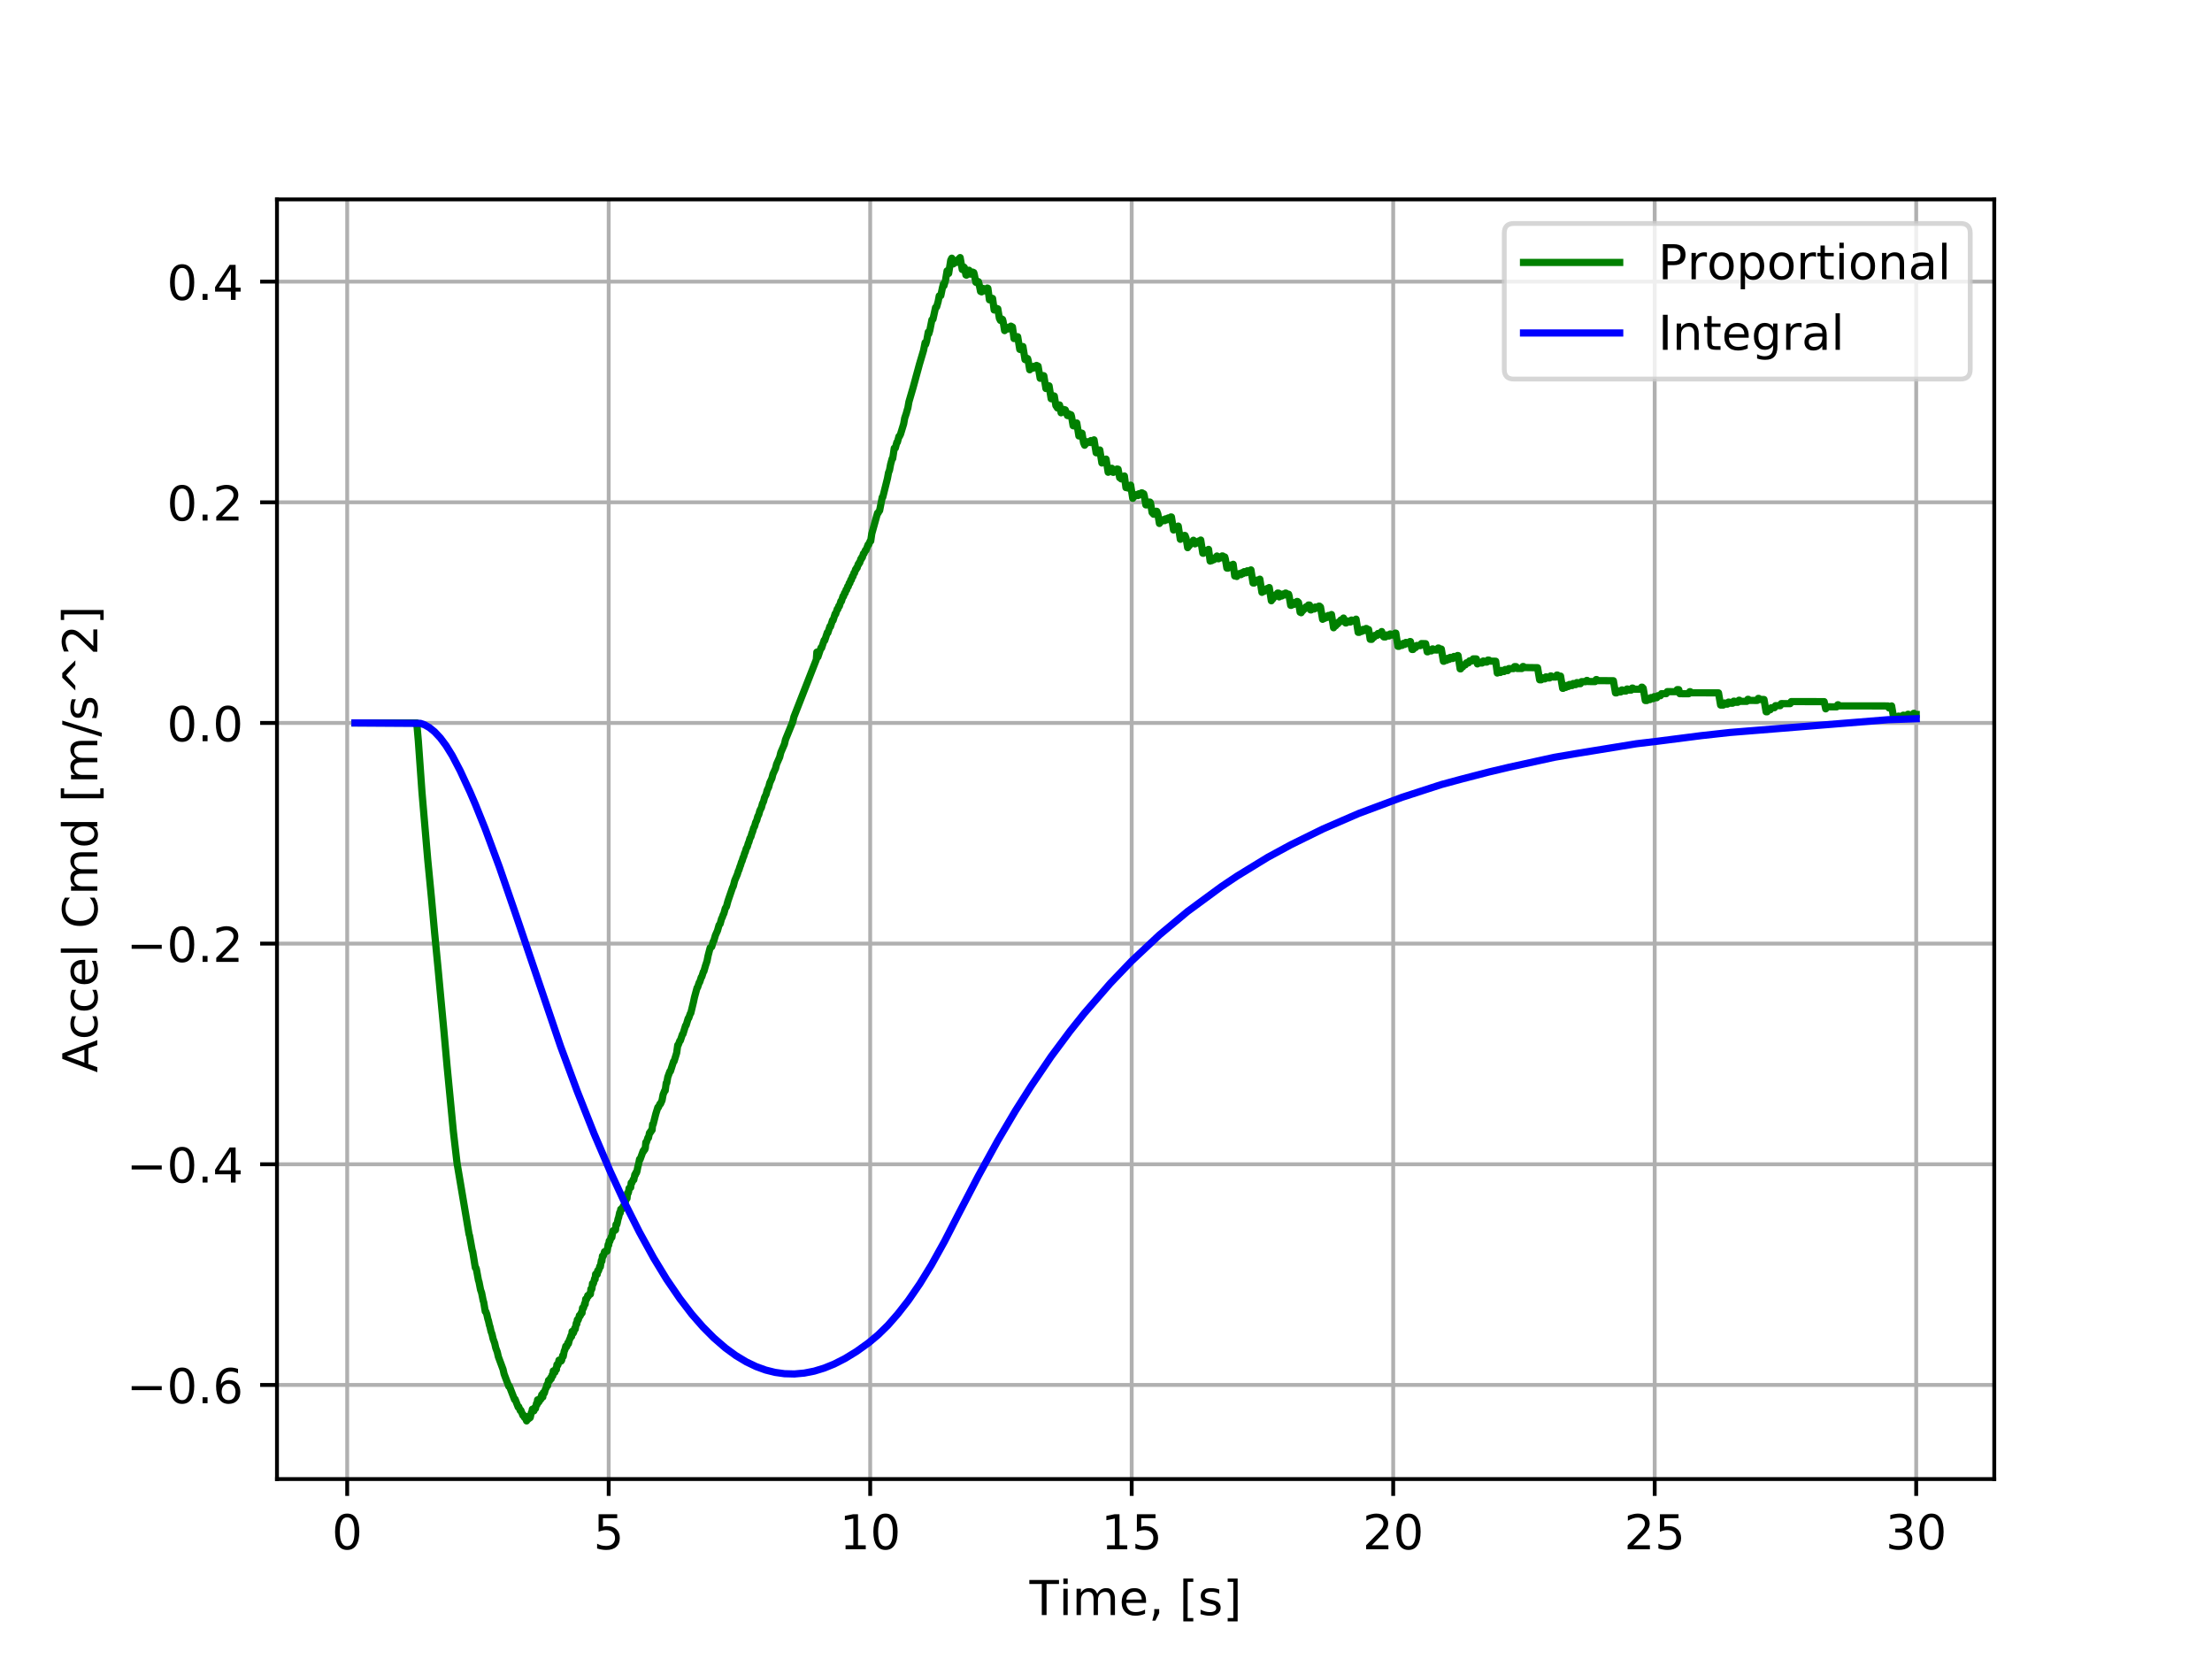 <?xml version="1.0" encoding="utf-8" standalone="no"?>
<!DOCTYPE svg PUBLIC "-//W3C//DTD SVG 1.1//EN"
  "http://www.w3.org/Graphics/SVG/1.1/DTD/svg11.dtd">
<!-- Created with matplotlib (http://matplotlib.org/) -->
<svg height="345pt" version="1.1" viewBox="0 0 460 345" width="460pt" xmlns="http://www.w3.org/2000/svg" xmlns:xlink="http://www.w3.org/1999/xlink">
 <defs>
  <style type="text/css">
*{stroke-linecap:butt;stroke-linejoin:round;}
  </style>
 </defs>
 <g id="figure_1">
  <g id="patch_1">
   <path d="M 0 345.6 
L 460.8 345.6 
L 460.8 0 
L 0 0 
z
" style="fill:#ffffff;"/>
  </g>
  <g id="axes_1">
   <g id="patch_2">
    <path d="M 57.6 307.584 
L 414.72 307.584 
L 414.72 41.472 
L 57.6 41.472 
z
" style="fill:#ffffff;"/>
   </g>
   <g id="matplotlib.axis_1">
    <g id="xtick_1">
     <g id="line2d_1">
      <path clip-path="url(#pbd45969c1e)" d="M 72.201 307.584 
L 72.201 41.472 
" style="fill:none;stroke:#b0b0b0;stroke-linecap:square;stroke-width:0.8;"/>
     </g>
     <g id="line2d_2">
      <defs>
       <path d="M 0 0 
L 0 3.5 
" id="mad7cf7953a" style="stroke:#000000;stroke-width:0.8;"/>
      </defs>
      <g>
       <use style="stroke:#000000;stroke-width:0.8;" x="72.201" xlink:href="#mad7cf7953a" y="307.584"/>
      </g>
     </g>
     <g id="text_1">
      <!-- 0 -->
      <defs>
       <path d="M 31.781 66.406 
Q 24.172 66.406 20.328 58.906 
Q 16.5 51.422 16.5 36.375 
Q 16.5 21.391 20.328 13.891 
Q 24.172 6.391 31.781 6.391 
Q 39.453 6.391 43.281 13.891 
Q 47.125 21.391 47.125 36.375 
Q 47.125 51.422 43.281 58.906 
Q 39.453 66.406 31.781 66.406 
z
M 31.781 74.219 
Q 44.047 74.219 50.516 64.516 
Q 56.984 54.828 56.984 36.375 
Q 56.984 17.969 50.516 8.266 
Q 44.047 -1.422 31.781 -1.422 
Q 19.531 -1.422 13.062 8.266 
Q 6.594 17.969 6.594 36.375 
Q 6.594 54.828 13.062 64.516 
Q 19.531 74.219 31.781 74.219 
z
" id="DejaVuSans-30"/>
      </defs>
      <g transform="translate(69.02 322.182)scale(0.1 -0.1)">
       <use xlink:href="#DejaVuSans-30"/>
      </g>
     </g>
    </g>
    <g id="xtick_2">
     <g id="line2d_3">
      <path clip-path="url(#pbd45969c1e)" d="M 126.582 307.584 
L 126.582 41.472 
" style="fill:none;stroke:#b0b0b0;stroke-linecap:square;stroke-width:0.8;"/>
     </g>
     <g id="line2d_4">
      <g>
       <use style="stroke:#000000;stroke-width:0.8;" x="126.582" xlink:href="#mad7cf7953a" y="307.584"/>
      </g>
     </g>
     <g id="text_2">
      <!-- 5 -->
      <defs>
       <path d="M 10.797 72.906 
L 49.516 72.906 
L 49.516 64.594 
L 19.828 64.594 
L 19.828 46.734 
Q 21.969 47.469 24.109 47.828 
Q 26.266 48.188 28.422 48.188 
Q 40.625 48.188 47.75 41.5 
Q 54.891 34.812 54.891 23.391 
Q 54.891 11.625 47.562 5.094 
Q 40.234 -1.422 26.906 -1.422 
Q 22.312 -1.422 17.547 -0.641 
Q 12.797 0.141 7.719 1.703 
L 7.719 11.625 
Q 12.109 9.234 16.797 8.062 
Q 21.484 6.891 26.703 6.891 
Q 35.156 6.891 40.078 11.328 
Q 45.016 15.766 45.016 23.391 
Q 45.016 31 40.078 35.438 
Q 35.156 39.891 26.703 39.891 
Q 22.75 39.891 18.812 39.016 
Q 14.891 38.141 10.797 36.281 
z
" id="DejaVuSans-35"/>
      </defs>
      <g transform="translate(123.401 322.182)scale(0.1 -0.1)">
       <use xlink:href="#DejaVuSans-35"/>
      </g>
     </g>
    </g>
    <g id="xtick_3">
     <g id="line2d_5">
      <path clip-path="url(#pbd45969c1e)" d="M 180.963 307.584 
L 180.963 41.472 
" style="fill:none;stroke:#b0b0b0;stroke-linecap:square;stroke-width:0.8;"/>
     </g>
     <g id="line2d_6">
      <g>
       <use style="stroke:#000000;stroke-width:0.8;" x="180.963" xlink:href="#mad7cf7953a" y="307.584"/>
      </g>
     </g>
     <g id="text_3">
      <!-- 10 -->
      <defs>
       <path d="M 12.406 8.297 
L 28.516 8.297 
L 28.516 63.922 
L 10.984 60.406 
L 10.984 69.391 
L 28.422 72.906 
L 38.281 72.906 
L 38.281 8.297 
L 54.391 8.297 
L 54.391 0 
L 12.406 0 
z
" id="DejaVuSans-31"/>
      </defs>
      <g transform="translate(174.601 322.182)scale(0.1 -0.1)">
       <use xlink:href="#DejaVuSans-31"/>
       <use x="63.623" xlink:href="#DejaVuSans-30"/>
      </g>
     </g>
    </g>
    <g id="xtick_4">
     <g id="line2d_7">
      <path clip-path="url(#pbd45969c1e)" d="M 235.344 307.584 
L 235.344 41.472 
" style="fill:none;stroke:#b0b0b0;stroke-linecap:square;stroke-width:0.8;"/>
     </g>
     <g id="line2d_8">
      <g>
       <use style="stroke:#000000;stroke-width:0.8;" x="235.344" xlink:href="#mad7cf7953a" y="307.584"/>
      </g>
     </g>
     <g id="text_4">
      <!-- 15 -->
      <g transform="translate(228.982 322.182)scale(0.1 -0.1)">
       <use xlink:href="#DejaVuSans-31"/>
       <use x="63.623" xlink:href="#DejaVuSans-35"/>
      </g>
     </g>
    </g>
    <g id="xtick_5">
     <g id="line2d_9">
      <path clip-path="url(#pbd45969c1e)" d="M 289.725 307.584 
L 289.725 41.472 
" style="fill:none;stroke:#b0b0b0;stroke-linecap:square;stroke-width:0.8;"/>
     </g>
     <g id="line2d_10">
      <g>
       <use style="stroke:#000000;stroke-width:0.8;" x="289.725" xlink:href="#mad7cf7953a" y="307.584"/>
      </g>
     </g>
     <g id="text_5">
      <!-- 20 -->
      <defs>
       <path d="M 19.188 8.297 
L 53.609 8.297 
L 53.609 0 
L 7.328 0 
L 7.328 8.297 
Q 12.938 14.109 22.625 23.891 
Q 32.328 33.688 34.812 36.531 
Q 39.547 41.844 41.422 45.531 
Q 43.312 49.219 43.312 52.781 
Q 43.312 58.594 39.234 62.25 
Q 35.156 65.922 28.609 65.922 
Q 23.969 65.922 18.812 64.312 
Q 13.672 62.703 7.812 59.422 
L 7.812 69.391 
Q 13.766 71.781 18.938 73 
Q 24.125 74.219 28.422 74.219 
Q 39.75 74.219 46.484 68.547 
Q 53.219 62.891 53.219 53.422 
Q 53.219 48.922 51.531 44.891 
Q 49.859 40.875 45.406 35.406 
Q 44.188 33.984 37.641 27.219 
Q 31.109 20.453 19.188 8.297 
z
" id="DejaVuSans-32"/>
      </defs>
      <g transform="translate(283.363 322.182)scale(0.1 -0.1)">
       <use xlink:href="#DejaVuSans-32"/>
       <use x="63.623" xlink:href="#DejaVuSans-30"/>
      </g>
     </g>
    </g>
    <g id="xtick_6">
     <g id="line2d_11">
      <path clip-path="url(#pbd45969c1e)" d="M 344.106 307.584 
L 344.106 41.472 
" style="fill:none;stroke:#b0b0b0;stroke-linecap:square;stroke-width:0.8;"/>
     </g>
     <g id="line2d_12">
      <g>
       <use style="stroke:#000000;stroke-width:0.8;" x="344.106" xlink:href="#mad7cf7953a" y="307.584"/>
      </g>
     </g>
     <g id="text_6">
      <!-- 25 -->
      <g transform="translate(337.744 322.182)scale(0.1 -0.1)">
       <use xlink:href="#DejaVuSans-32"/>
       <use x="63.623" xlink:href="#DejaVuSans-35"/>
      </g>
     </g>
    </g>
    <g id="xtick_7">
     <g id="line2d_13">
      <path clip-path="url(#pbd45969c1e)" d="M 398.487 307.584 
L 398.487 41.472 
" style="fill:none;stroke:#b0b0b0;stroke-linecap:square;stroke-width:0.8;"/>
     </g>
     <g id="line2d_14">
      <g>
       <use style="stroke:#000000;stroke-width:0.8;" x="398.487" xlink:href="#mad7cf7953a" y="307.584"/>
      </g>
     </g>
     <g id="text_7">
      <!-- 30 -->
      <defs>
       <path d="M 40.578 39.312 
Q 47.656 37.797 51.625 33 
Q 55.609 28.219 55.609 21.188 
Q 55.609 10.406 48.188 4.484 
Q 40.766 -1.422 27.094 -1.422 
Q 22.516 -1.422 17.656 -0.516 
Q 12.797 0.391 7.625 2.203 
L 7.625 11.719 
Q 11.719 9.328 16.594 8.109 
Q 21.484 6.891 26.812 6.891 
Q 36.078 6.891 40.938 10.547 
Q 45.797 14.203 45.797 21.188 
Q 45.797 27.641 41.281 31.266 
Q 36.766 34.906 28.719 34.906 
L 20.219 34.906 
L 20.219 43.016 
L 29.109 43.016 
Q 36.375 43.016 40.234 45.922 
Q 44.094 48.828 44.094 54.297 
Q 44.094 59.906 40.109 62.906 
Q 36.141 65.922 28.719 65.922 
Q 24.656 65.922 20.016 65.031 
Q 15.375 64.156 9.812 62.312 
L 9.812 71.094 
Q 15.438 72.656 20.344 73.438 
Q 25.25 74.219 29.594 74.219 
Q 40.828 74.219 47.359 69.109 
Q 53.906 64.016 53.906 55.328 
Q 53.906 49.266 50.438 45.094 
Q 46.969 40.922 40.578 39.312 
z
" id="DejaVuSans-33"/>
      </defs>
      <g transform="translate(392.125 322.182)scale(0.1 -0.1)">
       <use xlink:href="#DejaVuSans-33"/>
       <use x="63.623" xlink:href="#DejaVuSans-30"/>
      </g>
     </g>
    </g>
    <g id="text_8">
     <!-- Time, [s] -->
     <defs>
      <path d="M -0.297 72.906 
L 61.375 72.906 
L 61.375 64.594 
L 35.5 64.594 
L 35.5 0 
L 25.594 0 
L 25.594 64.594 
L -0.297 64.594 
z
" id="DejaVuSans-54"/>
      <path d="M 9.422 54.688 
L 18.406 54.688 
L 18.406 0 
L 9.422 0 
z
M 9.422 75.984 
L 18.406 75.984 
L 18.406 64.594 
L 9.422 64.594 
z
" id="DejaVuSans-69"/>
      <path d="M 52 44.188 
Q 55.375 50.25 60.062 53.125 
Q 64.75 56 71.094 56 
Q 79.641 56 84.281 50.016 
Q 88.922 44.047 88.922 33.016 
L 88.922 0 
L 79.891 0 
L 79.891 32.719 
Q 79.891 40.578 77.094 44.375 
Q 74.312 48.188 68.609 48.188 
Q 61.625 48.188 57.562 43.547 
Q 53.516 38.922 53.516 30.906 
L 53.516 0 
L 44.484 0 
L 44.484 32.719 
Q 44.484 40.625 41.703 44.406 
Q 38.922 48.188 33.109 48.188 
Q 26.219 48.188 22.156 43.531 
Q 18.109 38.875 18.109 30.906 
L 18.109 0 
L 9.078 0 
L 9.078 54.688 
L 18.109 54.688 
L 18.109 46.188 
Q 21.188 51.219 25.484 53.609 
Q 29.781 56 35.688 56 
Q 41.656 56 45.828 52.969 
Q 50 49.953 52 44.188 
z
" id="DejaVuSans-6d"/>
      <path d="M 56.203 29.594 
L 56.203 25.203 
L 14.891 25.203 
Q 15.484 15.922 20.484 11.062 
Q 25.484 6.203 34.422 6.203 
Q 39.594 6.203 44.453 7.469 
Q 49.312 8.734 54.109 11.281 
L 54.109 2.781 
Q 49.266 0.734 44.188 -0.344 
Q 39.109 -1.422 33.891 -1.422 
Q 20.797 -1.422 13.156 6.188 
Q 5.516 13.812 5.516 26.812 
Q 5.516 40.234 12.766 48.109 
Q 20.016 56 32.328 56 
Q 43.359 56 49.781 48.891 
Q 56.203 41.797 56.203 29.594 
z
M 47.219 32.234 
Q 47.125 39.594 43.094 43.984 
Q 39.062 48.391 32.422 48.391 
Q 24.906 48.391 20.391 44.141 
Q 15.875 39.891 15.188 32.172 
z
" id="DejaVuSans-65"/>
      <path d="M 11.719 12.406 
L 22.016 12.406 
L 22.016 4 
L 14.016 -11.625 
L 7.719 -11.625 
L 11.719 4 
z
" id="DejaVuSans-2c"/>
      <path id="DejaVuSans-20"/>
      <path d="M 8.594 75.984 
L 29.297 75.984 
L 29.297 69 
L 17.578 69 
L 17.578 -6.203 
L 29.297 -6.203 
L 29.297 -13.188 
L 8.594 -13.188 
z
" id="DejaVuSans-5b"/>
      <path d="M 44.281 53.078 
L 44.281 44.578 
Q 40.484 46.531 36.375 47.5 
Q 32.281 48.484 27.875 48.484 
Q 21.188 48.484 17.844 46.438 
Q 14.5 44.391 14.5 40.281 
Q 14.5 37.156 16.891 35.375 
Q 19.281 33.594 26.516 31.984 
L 29.594 31.297 
Q 39.156 29.25 43.188 25.516 
Q 47.219 21.781 47.219 15.094 
Q 47.219 7.469 41.188 3.016 
Q 35.156 -1.422 24.609 -1.422 
Q 20.219 -1.422 15.453 -0.562 
Q 10.688 0.297 5.422 2 
L 5.422 11.281 
Q 10.406 8.688 15.234 7.391 
Q 20.062 6.109 24.812 6.109 
Q 31.156 6.109 34.562 8.281 
Q 37.984 10.453 37.984 14.406 
Q 37.984 18.062 35.516 20.016 
Q 33.062 21.969 24.703 23.781 
L 21.578 24.516 
Q 13.234 26.266 9.516 29.906 
Q 5.812 33.547 5.812 39.891 
Q 5.812 47.609 11.281 51.797 
Q 16.75 56 26.812 56 
Q 31.781 56 36.172 55.266 
Q 40.578 54.547 44.281 53.078 
z
" id="DejaVuSans-73"/>
      <path d="M 30.422 75.984 
L 30.422 -13.188 
L 9.719 -13.188 
L 9.719 -6.203 
L 21.391 -6.203 
L 21.391 69 
L 9.719 69 
L 9.719 75.984 
z
" id="DejaVuSans-5d"/>
     </defs>
     <g transform="translate(214.088 335.861)scale(0.1 -0.1)">
      <use xlink:href="#DejaVuSans-54"/>
      <use x="61.037" xlink:href="#DejaVuSans-69"/>
      <use x="88.82" xlink:href="#DejaVuSans-6d"/>
      <use x="186.232" xlink:href="#DejaVuSans-65"/>
      <use x="247.756" xlink:href="#DejaVuSans-2c"/>
      <use x="279.543" xlink:href="#DejaVuSans-20"/>
      <use x="311.33" xlink:href="#DejaVuSans-5b"/>
      <use x="350.344" xlink:href="#DejaVuSans-73"/>
      <use x="402.443" xlink:href="#DejaVuSans-5d"/>
     </g>
    </g>
   </g>
   <g id="matplotlib.axis_2">
    <g id="ytick_1">
     <g id="line2d_15">
      <path clip-path="url(#pbd45969c1e)" d="M 57.6 288.009 
L 414.72 288.009 
" style="fill:none;stroke:#b0b0b0;stroke-linecap:square;stroke-width:0.8;"/>
     </g>
     <g id="line2d_16">
      <defs>
       <path d="M 0 0 
L -3.5 0 
" id="m6db2bf0365" style="stroke:#000000;stroke-width:0.8;"/>
      </defs>
      <g>
       <use style="stroke:#000000;stroke-width:0.8;" x="57.6" xlink:href="#m6db2bf0365" y="288.009"/>
      </g>
     </g>
     <g id="text_9">
      <!-- −0.6 -->
      <defs>
       <path d="M 10.594 35.5 
L 73.188 35.5 
L 73.188 27.203 
L 10.594 27.203 
z
" id="DejaVuSans-2212"/>
       <path d="M 10.688 12.406 
L 21 12.406 
L 21 0 
L 10.688 0 
z
" id="DejaVuSans-2e"/>
       <path d="M 33.016 40.375 
Q 26.375 40.375 22.484 35.828 
Q 18.609 31.297 18.609 23.391 
Q 18.609 15.531 22.484 10.953 
Q 26.375 6.391 33.016 6.391 
Q 39.656 6.391 43.531 10.953 
Q 47.406 15.531 47.406 23.391 
Q 47.406 31.297 43.531 35.828 
Q 39.656 40.375 33.016 40.375 
z
M 52.594 71.297 
L 52.594 62.312 
Q 48.875 64.062 45.094 64.984 
Q 41.312 65.922 37.594 65.922 
Q 27.828 65.922 22.672 59.328 
Q 17.531 52.734 16.797 39.406 
Q 19.672 43.656 24.016 45.922 
Q 28.375 48.188 33.594 48.188 
Q 44.578 48.188 50.953 41.516 
Q 57.328 34.859 57.328 23.391 
Q 57.328 12.156 50.688 5.359 
Q 44.047 -1.422 33.016 -1.422 
Q 20.359 -1.422 13.672 8.266 
Q 6.984 17.969 6.984 36.375 
Q 6.984 53.656 15.188 63.938 
Q 23.391 74.219 37.203 74.219 
Q 40.922 74.219 44.703 73.484 
Q 48.484 72.75 52.594 71.297 
z
" id="DejaVuSans-36"/>
      </defs>
      <g transform="translate(26.317 291.808)scale(0.1 -0.1)">
       <use xlink:href="#DejaVuSans-2212"/>
       <use x="83.789" xlink:href="#DejaVuSans-30"/>
       <use x="147.412" xlink:href="#DejaVuSans-2e"/>
       <use x="179.199" xlink:href="#DejaVuSans-36"/>
      </g>
     </g>
    </g>
    <g id="ytick_2">
     <g id="line2d_17">
      <path clip-path="url(#pbd45969c1e)" d="M 57.6 242.12 
L 414.72 242.12 
" style="fill:none;stroke:#b0b0b0;stroke-linecap:square;stroke-width:0.8;"/>
     </g>
     <g id="line2d_18">
      <g>
       <use style="stroke:#000000;stroke-width:0.8;" x="57.6" xlink:href="#m6db2bf0365" y="242.12"/>
      </g>
     </g>
     <g id="text_10">
      <!-- −0.4 -->
      <defs>
       <path d="M 37.797 64.312 
L 12.891 25.391 
L 37.797 25.391 
z
M 35.203 72.906 
L 47.609 72.906 
L 47.609 25.391 
L 58.016 25.391 
L 58.016 17.188 
L 47.609 17.188 
L 47.609 0 
L 37.797 0 
L 37.797 17.188 
L 4.891 17.188 
L 4.891 26.703 
z
" id="DejaVuSans-34"/>
      </defs>
      <g transform="translate(26.317 245.919)scale(0.1 -0.1)">
       <use xlink:href="#DejaVuSans-2212"/>
       <use x="83.789" xlink:href="#DejaVuSans-30"/>
       <use x="147.412" xlink:href="#DejaVuSans-2e"/>
       <use x="179.199" xlink:href="#DejaVuSans-34"/>
      </g>
     </g>
    </g>
    <g id="ytick_3">
     <g id="line2d_19">
      <path clip-path="url(#pbd45969c1e)" d="M 57.6 196.231 
L 414.72 196.231 
" style="fill:none;stroke:#b0b0b0;stroke-linecap:square;stroke-width:0.8;"/>
     </g>
     <g id="line2d_20">
      <g>
       <use style="stroke:#000000;stroke-width:0.8;" x="57.6" xlink:href="#m6db2bf0365" y="196.231"/>
      </g>
     </g>
     <g id="text_11">
      <!-- −0.2 -->
      <g transform="translate(26.317 200.03)scale(0.1 -0.1)">
       <use xlink:href="#DejaVuSans-2212"/>
       <use x="83.789" xlink:href="#DejaVuSans-30"/>
       <use x="147.412" xlink:href="#DejaVuSans-2e"/>
       <use x="179.199" xlink:href="#DejaVuSans-32"/>
      </g>
     </g>
    </g>
    <g id="ytick_4">
     <g id="line2d_21">
      <path clip-path="url(#pbd45969c1e)" d="M 57.6 150.342 
L 414.72 150.342 
" style="fill:none;stroke:#b0b0b0;stroke-linecap:square;stroke-width:0.8;"/>
     </g>
     <g id="line2d_22">
      <g>
       <use style="stroke:#000000;stroke-width:0.8;" x="57.6" xlink:href="#m6db2bf0365" y="150.342"/>
      </g>
     </g>
     <g id="text_12">
      <!-- 0.0 -->
      <g transform="translate(34.697 154.142)scale(0.1 -0.1)">
       <use xlink:href="#DejaVuSans-30"/>
       <use x="63.623" xlink:href="#DejaVuSans-2e"/>
       <use x="95.41" xlink:href="#DejaVuSans-30"/>
      </g>
     </g>
    </g>
    <g id="ytick_5">
     <g id="line2d_23">
      <path clip-path="url(#pbd45969c1e)" d="M 57.6 104.454 
L 414.72 104.454 
" style="fill:none;stroke:#b0b0b0;stroke-linecap:square;stroke-width:0.8;"/>
     </g>
     <g id="line2d_24">
      <g>
       <use style="stroke:#000000;stroke-width:0.8;" x="57.6" xlink:href="#m6db2bf0365" y="104.454"/>
      </g>
     </g>
     <g id="text_13">
      <!-- 0.2 -->
      <g transform="translate(34.697 108.253)scale(0.1 -0.1)">
       <use xlink:href="#DejaVuSans-30"/>
       <use x="63.623" xlink:href="#DejaVuSans-2e"/>
       <use x="95.41" xlink:href="#DejaVuSans-32"/>
      </g>
     </g>
    </g>
    <g id="ytick_6">
     <g id="line2d_25">
      <path clip-path="url(#pbd45969c1e)" d="M 57.6 58.565 
L 414.72 58.565 
" style="fill:none;stroke:#b0b0b0;stroke-linecap:square;stroke-width:0.8;"/>
     </g>
     <g id="line2d_26">
      <g>
       <use style="stroke:#000000;stroke-width:0.8;" x="57.6" xlink:href="#m6db2bf0365" y="58.565"/>
      </g>
     </g>
     <g id="text_14">
      <!-- 0.4 -->
      <g transform="translate(34.697 62.364)scale(0.1 -0.1)">
       <use xlink:href="#DejaVuSans-30"/>
       <use x="63.623" xlink:href="#DejaVuSans-2e"/>
       <use x="95.41" xlink:href="#DejaVuSans-34"/>
      </g>
     </g>
    </g>
    <g id="text_15">
     <!-- Accel Cmd [m/s^2] -->
     <defs>
      <path d="M 34.188 63.188 
L 20.797 26.906 
L 47.609 26.906 
z
M 28.609 72.906 
L 39.797 72.906 
L 67.578 0 
L 57.328 0 
L 50.688 18.703 
L 17.828 18.703 
L 11.188 0 
L 0.781 0 
z
" id="DejaVuSans-41"/>
      <path d="M 48.781 52.594 
L 48.781 44.188 
Q 44.969 46.297 41.141 47.344 
Q 37.312 48.391 33.406 48.391 
Q 24.656 48.391 19.812 42.844 
Q 14.984 37.312 14.984 27.297 
Q 14.984 17.281 19.812 11.734 
Q 24.656 6.203 33.406 6.203 
Q 37.312 6.203 41.141 7.25 
Q 44.969 8.297 48.781 10.406 
L 48.781 2.094 
Q 45.016 0.344 40.984 -0.531 
Q 36.969 -1.422 32.422 -1.422 
Q 20.062 -1.422 12.781 6.344 
Q 5.516 14.109 5.516 27.297 
Q 5.516 40.672 12.859 48.328 
Q 20.219 56 33.016 56 
Q 37.156 56 41.109 55.141 
Q 45.062 54.297 48.781 52.594 
z
" id="DejaVuSans-63"/>
      <path d="M 9.422 75.984 
L 18.406 75.984 
L 18.406 0 
L 9.422 0 
z
" id="DejaVuSans-6c"/>
      <path d="M 64.406 67.281 
L 64.406 56.891 
Q 59.422 61.531 53.781 63.812 
Q 48.141 66.109 41.797 66.109 
Q 29.297 66.109 22.656 58.469 
Q 16.016 50.828 16.016 36.375 
Q 16.016 21.969 22.656 14.328 
Q 29.297 6.688 41.797 6.688 
Q 48.141 6.688 53.781 8.984 
Q 59.422 11.281 64.406 15.922 
L 64.406 5.609 
Q 59.234 2.094 53.438 0.328 
Q 47.656 -1.422 41.219 -1.422 
Q 24.656 -1.422 15.125 8.703 
Q 5.609 18.844 5.609 36.375 
Q 5.609 53.953 15.125 64.078 
Q 24.656 74.219 41.219 74.219 
Q 47.75 74.219 53.531 72.484 
Q 59.328 70.75 64.406 67.281 
z
" id="DejaVuSans-43"/>
      <path d="M 45.406 46.391 
L 45.406 75.984 
L 54.391 75.984 
L 54.391 0 
L 45.406 0 
L 45.406 8.203 
Q 42.578 3.328 38.25 0.953 
Q 33.938 -1.422 27.875 -1.422 
Q 17.969 -1.422 11.734 6.484 
Q 5.516 14.406 5.516 27.297 
Q 5.516 40.188 11.734 48.094 
Q 17.969 56 27.875 56 
Q 33.938 56 38.25 53.625 
Q 42.578 51.266 45.406 46.391 
z
M 14.797 27.297 
Q 14.797 17.391 18.875 11.75 
Q 22.953 6.109 30.078 6.109 
Q 37.203 6.109 41.297 11.75 
Q 45.406 17.391 45.406 27.297 
Q 45.406 37.203 41.297 42.844 
Q 37.203 48.484 30.078 48.484 
Q 22.953 48.484 18.875 42.844 
Q 14.797 37.203 14.797 27.297 
z
" id="DejaVuSans-64"/>
      <path d="M 25.391 72.906 
L 33.688 72.906 
L 8.297 -9.281 
L 0 -9.281 
z
" id="DejaVuSans-2f"/>
      <path d="M 46.688 72.906 
L 73.188 45.703 
L 63.375 45.703 
L 41.891 64.984 
L 20.406 45.703 
L 10.594 45.703 
L 37.109 72.906 
z
" id="DejaVuSans-5e"/>
     </defs>
     <g transform="translate(20.238 223.058)rotate(-90)scale(0.1 -0.1)">
      <use xlink:href="#DejaVuSans-41"/>
      <use x="68.393" xlink:href="#DejaVuSans-63"/>
      <use x="123.373" xlink:href="#DejaVuSans-63"/>
      <use x="178.354" xlink:href="#DejaVuSans-65"/>
      <use x="239.877" xlink:href="#DejaVuSans-6c"/>
      <use x="267.66" xlink:href="#DejaVuSans-20"/>
      <use x="299.447" xlink:href="#DejaVuSans-43"/>
      <use x="369.271" xlink:href="#DejaVuSans-6d"/>
      <use x="466.684" xlink:href="#DejaVuSans-64"/>
      <use x="530.16" xlink:href="#DejaVuSans-20"/>
      <use x="561.947" xlink:href="#DejaVuSans-5b"/>
      <use x="600.961" xlink:href="#DejaVuSans-6d"/>
      <use x="698.373" xlink:href="#DejaVuSans-2f"/>
      <use x="732.064" xlink:href="#DejaVuSans-73"/>
      <use x="784.164" xlink:href="#DejaVuSans-5e"/>
      <use x="867.953" xlink:href="#DejaVuSans-32"/>
      <use x="931.576" xlink:href="#DejaVuSans-5d"/>
     </g>
    </g>
   </g>
   <g id="line2d_27">
    <path clip-path="url(#pbd45969c1e)" d="M 73.833 150.342 
L 86.667 150.342 
L 86.993 154.068 
L 87.754 164.757 
L 88.951 178.779 
L 89.712 186.613 
L 90.365 193.825 
L 91.126 201.701 
L 91.67 207.562 
L 92.322 214.468 
L 92.975 221.751 
L 93.845 230.777 
L 94.28 235.296 
L 95.041 241.851 
L 97.543 256.675 
L 97.652 256.984 
L 98.195 259.995 
L 98.304 260.305 
L 98.848 263.626 
L 98.957 263.626 
L 99.066 263.932 
L 99.501 266.262 
L 99.609 266.567 
L 99.936 268.224 
L 100.153 268.834 
L 100.479 270.484 
L 100.588 270.788 
L 100.914 272.737 
L 101.023 272.737 
L 101.241 273.344 
L 101.458 274.317 
L 101.567 274.619 
L 101.785 275.593 
L 101.893 275.892 
L 102.111 276.861 
L 102.328 277.461 
L 102.546 278.427 
L 102.872 279.321 
L 103.09 280.285 
L 103.416 281.173 
L 103.634 282.131 
L 104.612 284.769 
L 104.83 285.722 
L 105.809 288.312 
L 105.918 288.23 
L 107.005 291.058 
L 107.114 290.969 
L 107.766 292.635 
L 107.875 292.541 
L 108.202 293.362 
L 108.31 293.266 
L 108.745 294.354 
L 108.854 294.251 
L 109.072 294.789 
L 109.18 294.689 
L 109.507 295.488 
L 109.615 294.595 
L 109.833 295.123 
L 109.942 295.018 
L 110.05 294.621 
L 110.159 294.882 
L 110.268 294.774 
L 110.486 293.784 
L 110.594 293.673 
L 110.703 293.053 
L 110.812 293.257 
L 110.921 293.143 
L 111.029 293.4 
L 111.247 292.661 
L 111.356 292.915 
L 111.573 291.848 
L 111.682 292.1 
L 111.791 291.102 
L 112.008 291.598 
L 112.117 291.476 
L 112.334 290.769 
L 112.443 291.016 
L 112.661 290.04 
L 112.878 290.527 
L 112.987 289.6 
L 113.096 289.841 
L 113.205 289.709 
L 113.422 288.873 
L 113.531 288.739 
L 113.748 287.962 
L 113.857 288.198 
L 114.075 287.044 
L 114.183 287.276 
L 114.292 287.136 
L 114.51 286.518 
L 114.618 286.748 
L 114.836 285.889 
L 114.945 286.117 
L 115.054 285.095 
L 115.162 285.318 
L 115.271 285.168 
L 115.38 285.393 
L 115.597 284.589 
L 115.706 284.811 
L 115.815 283.785 
L 115.924 284.003 
L 116.032 283.847 
L 116.25 282.855 
L 116.359 283.07 
L 116.576 282.841 
L 116.685 283.053 
L 116.794 282.891 
L 117.011 281.886 
L 117.12 282.096 
L 117.338 280.94 
L 117.446 280.771 
L 117.664 279.935 
L 117.773 280.138 
L 117.881 279.967 
L 118.099 279.229 
L 118.208 279.429 
L 118.425 278.581 
L 118.534 278.403 
L 118.751 277.741 
L 118.86 277.936 
L 118.969 276.886 
L 119.186 277.268 
L 119.295 277.084 
L 119.513 276.219 
L 119.622 276.408 
L 119.839 275.16 
L 119.948 275.345 
L 120.057 274.439 
L 120.165 274.621 
L 120.274 274.426 
L 120.492 273.544 
L 120.6 273.723 
L 120.709 273.525 
L 120.927 272.88 
L 121.035 273.057 
L 121.144 271.99 
L 121.253 272.162 
L 121.362 271.958 
L 121.579 271.057 
L 121.688 271.227 
L 121.797 270.155 
L 121.906 270.321 
L 122.014 270.109 
L 122.232 269.406 
L 122.341 269.57 
L 122.667 268.971 
L 122.776 269.132 
L 122.884 268.052 
L 122.993 268.208 
L 123.102 267.987 
L 123.211 266.903 
L 123.319 267.057 
L 123.428 266.831 
L 123.646 265.895 
L 123.754 266.046 
L 123.863 264.957 
L 123.972 265.103 
L 124.081 264.87 
L 124.19 265.018 
L 124.298 264.237 
L 124.407 264.381 
L 124.516 264.145 
L 124.733 263.313 
L 124.842 263.454 
L 125.06 262.113 
L 125.168 262.25 
L 125.277 261.194 
L 125.386 261.328 
L 125.495 261.081 
L 125.712 260.299 
L 125.821 260.429 
L 125.93 260.18 
L 126.038 260.293 
L 126.147 260.039 
L 126.256 260.167 
L 126.474 258.801 
L 126.582 258.925 
L 126.691 258.051 
L 126.8 258.171 
L 127.126 257.202 
L 127.235 257.319 
L 127.452 255.978 
L 127.561 256.092 
L 127.67 255.825 
L 127.779 255.935 
L 127.887 255.663 
L 127.996 255.774 
L 128.105 254.651 
L 128.214 254.757 
L 128.322 254.482 
L 128.54 253.459 
L 128.649 253.18 
L 128.866 252.15 
L 128.975 252.25 
L 129.084 251.482 
L 129.193 251.578 
L 129.301 251.291 
L 129.41 251.389 
L 129.628 250.807 
L 129.736 250.902 
L 130.28 249.15 
L 130.389 249.236 
L 130.498 248.092 
L 130.606 248.175 
L 130.715 247.873 
L 130.824 247.102 
L 130.933 247.181 
L 131.042 246.876 
L 131.15 246.956 
L 131.259 245.967 
L 131.368 246.043 
L 131.694 245.276 
L 131.803 245.349 
L 132.02 244.262 
L 132.129 244.331 
L 132.238 243.851 
L 132.347 243.916 
L 132.455 243.596 
L 132.673 242.495 
L 132.782 242.171 
L 132.999 241.063 
L 133.108 241.121 
L 133.761 239.322 
L 133.869 239.373 
L 133.978 239.018 
L 134.087 239.066 
L 134.196 238.726 
L 134.304 237.549 
L 134.413 237.592 
L 134.739 236.589 
L 134.848 236.629 
L 135.066 235.592 
L 135.174 235.628 
L 135.283 235.278 
L 135.392 235.31 
L 135.501 234.955 
L 135.61 234.988 
L 135.718 233.799 
L 135.827 233.827 
L 136.371 231.659 
L 136.806 230.271 
L 136.915 230.289 
L 137.241 229.557 
L 137.35 229.572 
L 137.676 228.825 
L 137.894 227.624 
L 138.22 226.805 
L 138.329 226.808 
L 138.546 225.212 
L 138.655 225.212 
L 138.872 223.989 
L 139.307 222.793 
L 139.416 222.785 
L 140.069 220.74 
L 140.178 220.72 
L 140.721 218.937 
L 140.939 217.331 
L 141.048 217.304 
L 141.374 216.431 
L 141.483 216.4 
L 141.918 215.081 
L 142.026 215.042 
L 142.57 213.27 
L 142.679 213.223 
L 143.114 211.781 
L 143.223 211.731 
L 143.549 210.783 
L 143.658 210.683 
L 144.202 208.424 
L 144.419 207.402 
L 144.963 205.406 
L 145.072 205.332 
L 145.398 204.32 
L 145.507 204.243 
L 145.833 203.215 
L 145.942 203.135 
L 146.268 202.09 
L 146.377 202.006 
L 146.703 200.843 
L 147.03 199.876 
L 147.247 198.77 
L 147.682 197.086 
L 147.9 196.982 
L 148.008 196.878 
L 148.335 195.766 
L 148.443 195.659 
L 148.77 194.51 
L 149.205 193.541 
L 149.531 192.388 
L 149.749 192.141 
L 150.075 190.968 
L 150.184 190.842 
L 150.401 190.186 
L 150.51 190.056 
L 150.836 188.859 
L 151.054 188.586 
L 151.38 187.374 
L 152.359 184.519 
L 152.468 184.37 
L 152.794 183.109 
L 153.338 181.825 
L 153.555 181.102 
L 153.664 180.937 
L 153.882 180.206 
L 153.99 179.981 
L 154.208 179.242 
L 154.317 179.073 
L 154.534 178.326 
L 154.643 178.154 
L 154.86 177.398 
L 154.969 177.222 
L 155.187 176.458 
L 155.404 176.098 
L 155.622 175.326 
L 155.731 175.142 
L 155.948 174.363 
L 156.166 173.987 
L 156.383 173.2 
L 156.492 173.008 
L 156.709 172.213 
L 156.927 171.822 
L 157.144 171.019 
L 157.362 170.616 
L 157.579 169.806 
L 157.797 169.395 
L 158.015 168.577 
L 158.341 167.943 
L 158.558 167.114 
L 158.776 166.684 
L 158.993 165.842 
L 159.32 165.182 
L 159.537 164.333 
L 159.863 163.654 
L 160.081 162.793 
L 160.516 161.864 
L 160.734 160.991 
L 161.277 159.799 
L 161.495 158.911 
L 162.147 157.432 
L 162.365 156.525 
L 163.126 154.742 
L 163.344 153.815 
L 164.867 150.07 
L 165.084 149.113 
L 169.761 137.16 
L 169.87 135.61 
L 170.087 136.616 
L 170.74 134.679 
L 170.848 134.764 
L 171.392 133.124 
L 171.501 133.203 
L 172.045 131.535 
L 172.154 131.611 
L 172.589 130.258 
L 172.697 130.331 
L 173.132 128.96 
L 173.241 129.026 
L 173.676 127.639 
L 173.785 127.702 
L 174.111 126.653 
L 174.22 126.713 
L 174.438 126.008 
L 174.546 126.068 
L 174.873 124.999 
L 174.981 125.056 
L 175.308 123.978 
L 175.416 124.031 
L 175.634 123.306 
L 175.743 123.356 
L 175.96 122.627 
L 176.069 122.675 
L 176.287 121.942 
L 176.395 121.987 
L 176.613 121.247 
L 176.722 121.292 
L 176.939 120.55 
L 177.048 120.591 
L 177.265 119.846 
L 177.374 119.884 
L 177.592 119.132 
L 177.7 119.17 
L 177.918 118.411 
L 178.027 118.447 
L 178.135 118.067 
L 178.244 118.103 
L 178.462 117.338 
L 178.571 117.37 
L 178.679 116.988 
L 178.788 117.018 
L 179.006 116.246 
L 179.114 116.275 
L 179.223 115.886 
L 179.332 115.913 
L 179.549 115.135 
L 179.658 115.162 
L 179.984 114.401 
L 180.093 114.425 
L 180.528 113.259 
L 180.637 113.277 
L 180.963 112.498 
L 181.072 112.516 
L 181.29 110.997 
L 182.486 106.703 
L 182.595 106.712 
L 182.812 106.307 
L 182.921 106.188 
L 183.465 103.402 
L 183.574 103.406 
L 184.552 99.494 
L 184.77 98.316 
L 184.987 97.747 
L 185.205 96.564 
L 185.531 95.367 
L 185.64 95.359 
L 185.966 93.206 
L 186.184 93.185 
L 186.51 91.978 
L 186.619 91.964 
L 186.945 90.753 
L 187.054 90.737 
L 187.271 90.285 
L 187.924 88.146 
L 188.142 86.934 
L 188.468 85.97 
L 188.685 85.174 
L 188.794 84.841 
L 189.012 83.581 
L 189.882 80.596 
L 190.317 79.009 
L 190.534 78.2 
L 190.969 76.615 
L 191.187 75.801 
L 192.057 72.869 
L 192.383 71.247 
L 192.492 71.612 
L 192.71 70.891 
L 193.036 69.054 
L 193.145 69.421 
L 193.362 68.698 
L 193.797 66.496 
L 194.015 66.387 
L 194.559 63.934 
L 194.776 63.825 
L 195.102 62.677 
L 195.32 61.522 
L 195.646 61.478 
L 195.972 59.899 
L 196.19 59.055 
L 196.299 59.426 
L 196.625 58.278 
L 196.951 56.323 
L 197.06 56.695 
L 197.169 56.643 
L 197.278 56.868 
L 197.713 54.114 
L 197.93 53.693 
L 198.256 54.881 
L 198.365 54.509 
L 198.474 54.561 
L 198.583 54.189 
L 198.8 54.355 
L 198.909 54.569 
L 199.018 54.197 
L 199.127 54.359 
L 199.235 53.988 
L 199.344 54.149 
L 199.453 53.778 
L 199.562 53.939 
L 199.67 53.568 
L 200.105 56.05 
L 200.214 55.841 
L 200.323 55.893 
L 200.432 55.52 
L 200.54 55.631 
L 200.649 56.004 
L 200.867 57.177 
L 200.975 57.225 
L 201.084 56.85 
L 201.193 56.899 
L 201.302 56.524 
L 201.411 56.573 
L 201.519 56.198 
L 201.628 56.996 
L 201.737 56.788 
L 201.846 57.003 
L 201.954 56.628 
L 202.172 56.843 
L 202.281 56.585 
L 202.498 56.683 
L 202.607 57.058 
L 202.933 58.698 
L 203.151 58.795 
L 203.259 58.489 
L 203.477 58.586 
L 203.586 58.961 
L 203.912 60.604 
L 204.13 60.696 
L 204.238 60.317 
L 204.347 60.363 
L 204.456 59.984 
L 204.673 60.322 
L 204.782 60.492 
L 204.891 60.113 
L 205.217 60.284 
L 205.326 59.905 
L 205.435 59.951 
L 205.761 62.35 
L 205.87 62.183 
L 206.196 62.399 
L 206.305 62.019 
L 206.414 62.064 
L 206.74 64.464 
L 206.849 64.299 
L 207.175 64.515 
L 207.284 64.135 
L 207.501 64.223 
L 207.828 66.199 
L 208.045 66.633 
L 208.154 66.251 
L 208.48 66.425 
L 208.589 66.801 
L 208.915 68.751 
L 209.024 68.367 
L 209.241 68.447 
L 209.35 68.063 
L 209.568 68.199 
L 209.676 68.416 
L 209.785 68.031 
L 210.112 68.208 
L 210.22 67.824 
L 210.547 68.001 
L 210.873 70.403 
L 210.982 70.11 
L 211.525 70.406 
L 211.634 70.021 
L 212.069 72.654 
L 212.178 72.692 
L 212.287 72.307 
L 212.613 72.447 
L 212.722 72.061 
L 213.157 74.774 
L 213.266 74.812 
L 213.374 74.426 
L 213.701 74.568 
L 213.809 74.945 
L 214.136 76.896 
L 214.244 76.509 
L 214.462 76.583 
L 214.571 76.265 
L 214.788 76.337 
L 214.897 76.551 
L 215.006 76.163 
L 215.441 76.38 
L 215.55 75.991 
L 215.876 76.139 
L 216.311 78.673 
L 216.42 78.283 
L 216.855 78.502 
L 216.964 78.112 
L 217.072 78.146 
L 217.507 80.796 
L 217.616 80.406 
L 218.051 80.624 
L 218.16 80.234 
L 218.595 82.92 
L 218.704 82.529 
L 219.03 82.715 
L 219.139 82.324 
L 219.248 82.356 
L 219.574 84.34 
L 219.791 84.653 
L 219.9 84.84 
L 220.009 84.449 
L 220.226 84.512 
L 220.335 84.211 
L 220.661 85.846 
L 220.77 85.452 
L 221.096 85.541 
L 221.205 85.147 
L 221.532 85.236 
L 221.967 86.408 
L 222.075 86.437 
L 222.184 86.043 
L 222.728 86.262 
L 222.837 86.641 
L 223.163 88.534 
L 223.272 88.563 
L 223.38 88.168 
L 223.816 88.359 
L 223.924 87.963 
L 224.359 90.662 
L 224.468 90.266 
L 224.686 90.322 
L 224.794 90.034 
L 225.012 90.09 
L 225.338 92.078 
L 225.556 92.587 
L 225.664 92.19 
L 225.882 92.245 
L 225.991 91.847 
L 226.317 91.924 
L 226.535 91.827 
L 226.643 91.853 
L 226.752 92.021 
L 226.861 91.623 
L 227.078 91.675 
L 227.296 91.843 
L 227.405 91.869 
L 227.513 91.471 
L 227.948 94.151 
L 228.057 94.176 
L 228.166 93.777 
L 228.601 93.972 
L 228.71 93.574 
L 229.145 96.281 
L 229.254 95.882 
L 229.471 95.931 
L 229.689 95.679 
L 229.797 95.703 
L 229.906 95.875 
L 230.015 95.475 
L 230.45 98.21 
L 230.559 97.81 
L 230.776 97.857 
L 230.994 97.607 
L 231.103 97.631 
L 231.211 97.38 
L 231.429 98.207 
L 231.538 98.229 
L 231.755 97.85 
L 232.081 97.916 
L 232.299 97.537 
L 232.516 97.582 
L 232.843 99.346 
L 232.952 99.368 
L 233.169 99.589 
L 233.387 99.209 
L 233.713 99.387 
L 233.822 98.985 
L 234.039 100.596 
L 234.148 101.402 
L 234.365 101.298 
L 234.474 101.319 
L 234.583 101.498 
L 234.8 101.117 
L 234.909 101.138 
L 235.018 101.296 
L 235.127 100.894 
L 235.562 103.633 
L 235.779 103.25 
L 235.888 103.271 
L 236.106 103.028 
L 236.214 103.048 
L 236.432 102.826 
L 236.541 102.846 
L 236.649 103.055 
L 236.867 102.669 
L 236.976 102.688 
L 237.193 102.872 
L 237.411 102.487 
L 237.52 102.506 
L 237.737 102.67 
L 237.846 102.689 
L 237.955 103.072 
L 238.281 104.988 
L 238.39 105.007 
L 238.607 104.62 
L 238.716 104.639 
L 238.825 104.787 
L 239.042 104.4 
L 239.151 104.419 
L 239.26 104.585 
L 239.586 106.583 
L 239.912 106.942 
L 240.13 106.554 
L 240.239 106.572 
L 240.456 106.316 
L 240.565 106.334 
L 240.782 106.904 
L 241.109 108.86 
L 241.326 108.471 
L 241.435 108.489 
L 241.652 108.252 
L 241.761 108.27 
L 241.979 108.05 
L 242.088 108.066 
L 242.196 108.275 
L 242.414 107.884 
L 242.523 107.9 
L 242.74 108.091 
L 242.958 107.7 
L 243.066 107.716 
L 243.284 107.89 
L 243.501 107.499 
L 243.61 107.515 
L 244.045 110.213 
L 244.263 109.821 
L 244.372 109.836 
L 244.48 110.012 
L 244.698 109.62 
L 244.807 109.636 
L 244.915 109.811 
L 245.024 109.403 
L 245.459 112.152 
L 245.677 111.759 
L 245.785 111.774 
L 246.003 111.543 
L 246.112 111.558 
L 246.329 111.342 
L 246.438 111.358 
L 246.656 111.935 
L 246.982 113.892 
L 247.199 113.497 
L 247.308 113.51 
L 247.526 113.114 
L 247.634 113.127 
L 247.852 112.73 
L 248.069 112.758 
L 248.178 112.347 
L 248.396 112.892 
L 248.504 113.102 
L 248.722 112.705 
L 248.831 112.719 
L 249.048 112.916 
L 249.266 112.519 
L 249.375 112.533 
L 249.592 112.716 
L 249.701 112.306 
L 250.136 115.044 
L 250.245 115.058 
L 250.462 114.66 
L 250.571 114.673 
L 250.68 114.844 
L 250.897 114.447 
L 251.006 114.46 
L 251.115 114.644 
L 251.332 114.247 
L 251.659 116.677 
L 251.876 116.577 
L 251.985 116.589 
L 252.202 116.377 
L 252.42 116.401 
L 252.637 116.001 
L 252.855 116.024 
L 253.072 115.623 
L 253.29 116.193 
L 253.399 116.205 
L 253.616 115.804 
L 253.725 115.816 
L 253.943 116.005 
L 254.16 115.605 
L 254.269 115.617 
L 254.486 115.806 
L 254.704 115.829 
L 254.813 116.216 
L 255.139 118.138 
L 255.356 118.16 
L 255.574 117.759 
L 255.683 117.77 
L 255.9 117.526 
L 256.009 117.537 
L 256.227 117.751 
L 256.444 117.349 
L 256.77 119.782 
L 256.988 119.671 
L 257.097 119.682 
L 257.205 119.885 
L 257.423 119.483 
L 257.532 119.494 
L 257.749 119.273 
L 257.858 119.284 
L 258.076 119.498 
L 258.293 119.094 
L 258.402 119.103 
L 258.511 119.285 
L 258.728 118.88 
L 258.837 118.89 
L 259.054 119.096 
L 259.163 119.106 
L 259.381 118.701 
L 259.489 118.711 
L 259.707 118.897 
L 260.033 118.927 
L 260.142 118.513 
L 260.577 121.232 
L 260.795 121.251 
L 261.012 120.846 
L 261.121 120.856 
L 261.23 121.034 
L 261.447 120.629 
L 261.556 120.638 
L 261.773 120.845 
L 261.882 120.854 
L 261.991 120.44 
L 262.426 123.182 
L 262.644 122.776 
L 262.752 122.785 
L 262.861 122.983 
L 263.079 122.578 
L 263.187 122.587 
L 263.296 122.785 
L 263.514 122.379 
L 263.622 122.388 
L 263.84 122.596 
L 263.949 122.181 
L 264.384 124.934 
L 264.601 124.526 
L 264.71 124.534 
L 264.928 124.125 
L 265.036 124.133 
L 265.254 123.725 
L 265.471 123.741 
L 265.689 123.332 
L 265.906 123.348 
L 266.015 124.13 
L 266.233 123.722 
L 266.341 123.73 
L 266.559 123.94 
L 266.777 123.532 
L 266.885 123.539 
L 267.103 123.742 
L 267.32 123.334 
L 267.429 123.342 
L 267.647 123.544 
L 267.973 123.568 
L 268.082 123.957 
L 268.408 125.885 
L 268.517 125.892 
L 268.734 125.483 
L 268.843 125.49 
L 269.061 125.694 
L 269.278 125.285 
L 269.387 125.293 
L 269.496 125.489 
L 269.713 125.08 
L 269.822 125.088 
L 270.039 125.299 
L 270.366 127.315 
L 270.583 127.421 
L 270.801 127.009 
L 270.909 127.015 
L 271.127 126.604 
L 271.345 126.617 
L 271.562 126.205 
L 271.888 126.225 
L 272.106 125.814 
L 272.323 125.826 
L 272.541 126.833 
L 272.65 126.839 
L 272.867 126.428 
L 272.976 126.434 
L 273.193 126.642 
L 273.302 126.648 
L 273.52 126.237 
L 273.629 126.243 
L 273.846 126.444 
L 274.064 126.457 
L 274.281 126.046 
L 274.39 126.052 
L 274.607 126.247 
L 275.042 128.788 
L 275.26 128.376 
L 275.369 128.382 
L 275.477 128.591 
L 275.695 128.179 
L 275.804 128.185 
L 276.021 128.4 
L 276.239 127.988 
L 276.348 127.994 
L 276.565 128.203 
L 276.674 128.209 
L 276.891 127.797 
L 277.326 130.548 
L 277.544 130.134 
L 277.761 130.144 
L 277.979 129.73 
L 278.197 129.739 
L 278.414 129.325 
L 278.632 129.335 
L 278.849 128.921 
L 279.284 128.942 
L 279.393 128.523 
L 279.61 129.316 
L 279.828 129.544 
L 279.937 129.549 
L 280.154 129.135 
L 280.263 129.14 
L 280.481 129.347 
L 280.807 129.362 
L 281.024 128.949 
L 281.133 128.954 
L 281.351 129.151 
L 281.894 129.176 
L 282.003 128.757 
L 282.438 131.498 
L 282.656 131.507 
L 282.873 131.092 
L 282.982 131.097 
L 283.2 131.306 
L 283.417 130.891 
L 283.526 130.896 
L 283.743 131.109 
L 283.852 131.114 
L 284.07 130.699 
L 284.178 130.704 
L 284.396 130.912 
L 284.613 130.922 
L 284.94 132.946 
L 285.266 132.957 
L 285.484 132.54 
L 285.701 132.548 
L 285.919 132.131 
L 286.354 132.147 
L 286.571 131.73 
L 287.224 131.754 
L 287.333 131.334 
L 287.55 132.217 
L 287.768 132.449 
L 288.094 132.46 
L 288.311 132.043 
L 288.42 132.047 
L 288.638 132.253 
L 288.855 132.26 
L 289.073 131.844 
L 289.181 131.848 
L 289.399 132.056 
L 289.943 132.076 
L 290.16 131.659 
L 290.269 131.663 
L 290.704 134.406 
L 290.922 134.413 
L 291.139 133.996 
L 291.248 134 
L 291.465 134.214 
L 291.574 134.217 
L 291.792 133.8 
L 291.901 133.804 
L 292.118 134.018 
L 292.336 133.601 
L 292.444 133.604 
L 292.662 133.822 
L 292.988 133.833 
L 293.206 133.416 
L 293.314 133.42 
L 293.641 135.06 
L 293.858 135.062 
L 294.076 134.644 
L 294.402 134.652 
L 294.62 134.234 
L 295.381 134.255 
L 295.598 133.836 
L 296.469 133.86 
L 296.795 135.548 
L 296.904 135.551 
L 297.121 135.132 
L 297.23 135.135 
L 297.447 135.355 
L 297.665 135.361 
L 297.882 134.942 
L 297.991 134.945 
L 298.209 135.16 
L 298.861 135.177 
L 299.079 134.759 
L 299.188 134.761 
L 299.405 134.965 
L 299.731 134.973 
L 300.166 137.512 
L 300.275 137.515 
L 300.493 137.096 
L 300.601 137.098 
L 300.819 137.32 
L 301.037 136.9 
L 301.145 136.903 
L 301.363 137.124 
L 301.58 136.705 
L 301.689 136.708 
L 301.907 136.929 
L 302.124 136.934 
L 302.342 136.515 
L 302.45 136.518 
L 302.668 136.734 
L 302.885 136.739 
L 303.103 136.32 
L 303.212 136.323 
L 303.647 139.088 
L 303.756 139.09 
L 303.973 138.67 
L 304.191 138.673 
L 304.408 138.253 
L 304.734 138.258 
L 304.952 137.838 
L 305.387 137.846 
L 305.605 137.425 
L 306.148 137.435 
L 306.366 137.015 
L 307.018 137.027 
L 307.236 138.068 
L 307.453 137.648 
L 307.671 137.873 
L 308.215 137.883 
L 308.432 137.462 
L 308.541 137.464 
L 308.759 137.68 
L 309.194 137.688 
L 309.411 137.268 
L 309.629 137.272 
L 309.846 137.485 
L 311.043 137.507 
L 311.369 139.965 
L 311.586 139.613 
L 311.695 139.615 
L 311.913 139.843 
L 312.021 139.845 
L 312.239 139.424 
L 312.348 139.425 
L 312.565 139.648 
L 312.783 139.652 
L 313 139.231 
L 313.109 139.232 
L 313.327 139.453 
L 313.544 139.457 
L 313.762 139.036 
L 314.741 139.048 
L 314.958 138.627 
L 315.284 138.631 
L 315.502 139.013 
L 316.481 139.026 
L 316.698 138.604 
L 316.807 138.605 
L 317.025 138.819 
L 319.744 138.854 
L 320.179 141.369 
L 320.505 141.373 
L 320.722 140.951 
L 320.831 140.952 
L 321.049 141.176 
L 321.266 141.179 
L 321.484 140.757 
L 321.593 140.758 
L 321.81 140.982 
L 322.245 140.987 
L 322.463 140.565 
L 322.571 140.567 
L 322.789 140.788 
L 323.55 140.797 
L 323.768 140.375 
L 323.877 140.376 
L 324.094 140.594 
L 324.529 140.599 
L 324.964 143.146 
L 325.073 143.147 
L 325.29 142.725 
L 325.399 142.726 
L 325.617 142.953 
L 325.834 142.531 
L 325.943 142.532 
L 326.161 142.759 
L 326.378 142.337 
L 326.487 142.338 
L 326.704 142.565 
L 326.922 142.567 
L 327.139 142.145 
L 327.248 142.146 
L 327.466 142.371 
L 327.683 142.373 
L 327.901 141.951 
L 328.01 141.952 
L 328.227 142.176 
L 328.662 142.179 
L 328.88 141.756 
L 329.75 141.763 
L 329.967 141.5 
L 330.076 141.501 
L 330.294 141.731 
L 331.707 141.741 
L 331.925 141.319 
L 332.034 141.319 
L 332.251 141.538 
L 335.514 141.562 
L 335.949 144.09 
L 336.167 144.092 
L 336.384 143.668 
L 336.493 143.669 
L 336.71 143.897 
L 337.037 143.899 
L 337.254 143.476 
L 337.363 143.476 
L 337.581 143.704 
L 338.124 143.707 
L 338.342 143.284 
L 338.451 143.284 
L 338.668 143.51 
L 339.212 143.513 
L 339.43 143.09 
L 339.538 143.091 
L 339.756 143.316 
L 341.17 143.325 
L 341.387 142.902 
L 341.496 142.903 
L 341.714 143.123 
L 342.149 145.677 
L 342.475 145.679 
L 342.692 145.255 
L 342.801 145.256 
L 343.019 145.484 
L 343.127 145.485 
L 343.345 145.061 
L 343.454 145.062 
L 343.671 145.29 
L 343.78 145.291 
L 343.998 144.868 
L 344.106 144.868 
L 344.324 145.097 
L 344.541 145.098 
L 344.759 144.674 
L 345.303 144.676 
L 345.52 144.252 
L 346.499 144.255 
L 346.717 143.831 
L 348.566 143.838 
L 348.783 143.414 
L 349.109 143.415 
L 349.327 144.259 
L 351.176 144.266 
L 351.393 143.842 
L 351.502 143.842 
L 351.72 144.066 
L 357.375 144.086 
L 357.81 146.621 
L 358.354 146.623 
L 358.572 146.199 
L 358.68 146.199 
L 358.898 146.429 
L 359.224 146.429 
L 359.442 146.005 
L 359.55 146.006 
L 359.768 146.235 
L 360.312 146.237 
L 360.529 145.813 
L 360.638 145.813 
L 360.856 146.042 
L 361.399 146.044 
L 361.617 145.62 
L 361.726 145.62 
L 361.943 145.849 
L 363.248 145.853 
L 363.466 145.429 
L 363.575 145.429 
L 363.792 145.656 
L 365.424 145.661 
L 365.641 145.237 
L 365.75 145.237 
L 365.967 145.463 
L 366.838 145.465 
L 367.273 148.02 
L 367.49 148.02 
L 367.708 147.596 
L 368.143 147.596 
L 368.36 147.171 
L 369.013 147.172 
L 369.23 146.747 
L 370.209 146.748 
L 370.427 146.324 
L 372.276 146.326 
L 372.493 145.901 
L 379.345 145.909 
L 379.671 147.41 
L 379.889 146.986 
L 381.955 146.988 
L 382.173 146.563 
L 382.282 146.563 
L 382.499 146.793 
L 392.614 146.803 
L 392.832 147.228 
L 393.267 147.228 
L 393.375 146.804 
L 393.811 149.349 
L 394.572 149.35 
L 394.789 148.925 
L 394.898 148.925 
L 395.116 149.157 
L 395.551 149.157 
L 395.768 148.733 
L 395.877 148.733 
L 396.095 148.965 
L 396.53 148.965 
L 396.747 148.54 
L 396.856 148.54 
L 397.073 148.772 
L 397.726 148.772 
L 397.943 148.348 
L 398.052 148.348 
L 398.27 148.579 
L 398.487 148.58 
L 398.487 148.58 
" style="fill:none;stroke:#008000;stroke-linecap:square;stroke-width:1.5;"/>
   </g>
   <g id="line2d_28">
    <path clip-path="url(#pbd45969c1e)" d="M 73.833 150.342 
L 87.428 150.429 
L 88.298 150.731 
L 89.277 151.293 
L 90.365 152.171 
L 91.561 153.445 
L 92.757 155.041 
L 94.062 157.153 
L 95.694 160.269 
L 97.76 164.727 
L 98.739 167.004 
L 98.957 167.523 
L 100.806 172.119 
L 101.023 172.68 
L 103.851 180.303 
L 107.331 190.375 
L 116.576 217.596 
L 120.057 226.976 
L 123.537 235.751 
L 126.909 243.624 
L 130.063 250.436 
L 132.999 256.273 
L 135.936 261.607 
L 138.655 266.074 
L 141.374 270.05 
L 143.875 273.317 
L 146.159 275.932 
L 148.443 278.226 
L 150.836 280.3 
L 153.011 281.893 
L 155.187 283.203 
L 157.253 284.194 
L 159.211 284.906 
L 161.169 285.396 
L 163.126 285.67 
L 165.193 285.725 
L 167.259 285.539 
L 169.326 285.135 
L 171.392 284.506 
L 173.459 283.668 
L 175.743 282.505 
L 178.135 281.037 
L 180.637 279.245 
L 182.595 277.606 
L 184.661 275.585 
L 186.728 273.219 
L 188.794 270.58 
L 189.012 270.283 
L 191.296 266.952 
L 193.688 263.065 
L 196.407 258.175 
L 199.344 252.449 
L 203.477 244.505 
L 207.501 237.189 
L 211.199 230.937 
L 214.462 225.796 
L 218.595 219.707 
L 222.51 214.447 
L 225.447 210.766 
L 230.885 204.497 
L 235.344 199.839 
L 241.109 194.427 
L 246.982 189.531 
L 253.943 184.412 
L 257.205 182.222 
L 263.622 178.291 
L 268.517 175.635 
L 275.151 172.374 
L 282.547 169.168 
L 291.574 165.804 
L 299.731 163.157 
L 303.864 162.037 
L 309.194 160.657 
L 309.629 160.542 
L 313.87 159.539 
L 323.224 157.488 
L 327.901 156.686 
L 340.3 154.667 
L 344.759 154.138 
L 353.786 152.98 
L 359.768 152.321 
L 392.614 149.67 
L 396.312 149.542 
L 398.487 149.467 
L 398.487 149.467 
" style="fill:none;stroke:#0000ff;stroke-linecap:square;stroke-width:1.5;"/>
   </g>
   <g id="patch_3">
    <path d="M 57.6 307.584 
L 57.6 41.472 
" style="fill:none;stroke:#000000;stroke-linecap:square;stroke-linejoin:miter;stroke-width:0.8;"/>
   </g>
   <g id="patch_4">
    <path d="M 414.72 307.584 
L 414.72 41.472 
" style="fill:none;stroke:#000000;stroke-linecap:square;stroke-linejoin:miter;stroke-width:0.8;"/>
   </g>
   <g id="patch_5">
    <path d="M 57.6 307.584 
L 414.72 307.584 
" style="fill:none;stroke:#000000;stroke-linecap:square;stroke-linejoin:miter;stroke-width:0.8;"/>
   </g>
   <g id="patch_6">
    <path d="M 57.6 41.472 
L 414.72 41.472 
" style="fill:none;stroke:#000000;stroke-linecap:square;stroke-linejoin:miter;stroke-width:0.8;"/>
   </g>
   <g id="legend_1">
    <g id="patch_7">
     <path d="M 314.826 78.828 
L 407.72 78.828 
Q 409.72 78.828 409.72 76.828 
L 409.72 48.472 
Q 409.72 46.472 407.72 46.472 
L 314.826 46.472 
Q 312.826 46.472 312.826 48.472 
L 312.826 76.828 
Q 312.826 78.828 314.826 78.828 
z
" style="fill:#ffffff;opacity:0.8;stroke:#cccccc;stroke-linejoin:miter;"/>
    </g>
    <g id="line2d_29">
     <path d="M 316.826 54.57 
L 336.826 54.57 
" style="fill:none;stroke:#008000;stroke-linecap:square;stroke-width:1.5;"/>
    </g>
    <g id="line2d_30"/>
    <g id="text_16">
     <!-- Proportional -->
     <defs>
      <path d="M 19.672 64.797 
L 19.672 37.406 
L 32.078 37.406 
Q 38.969 37.406 42.719 40.969 
Q 46.484 44.531 46.484 51.125 
Q 46.484 57.672 42.719 61.234 
Q 38.969 64.797 32.078 64.797 
z
M 9.812 72.906 
L 32.078 72.906 
Q 44.344 72.906 50.609 67.359 
Q 56.891 61.812 56.891 51.125 
Q 56.891 40.328 50.609 34.812 
Q 44.344 29.297 32.078 29.297 
L 19.672 29.297 
L 19.672 0 
L 9.812 0 
z
" id="DejaVuSans-50"/>
      <path d="M 41.109 46.297 
Q 39.594 47.172 37.812 47.578 
Q 36.031 48 33.891 48 
Q 26.266 48 22.188 43.047 
Q 18.109 38.094 18.109 28.812 
L 18.109 0 
L 9.078 0 
L 9.078 54.688 
L 18.109 54.688 
L 18.109 46.188 
Q 20.953 51.172 25.484 53.578 
Q 30.031 56 36.531 56 
Q 37.453 56 38.578 55.875 
Q 39.703 55.766 41.062 55.516 
z
" id="DejaVuSans-72"/>
      <path d="M 30.609 48.391 
Q 23.391 48.391 19.188 42.75 
Q 14.984 37.109 14.984 27.297 
Q 14.984 17.484 19.156 11.844 
Q 23.344 6.203 30.609 6.203 
Q 37.797 6.203 41.984 11.859 
Q 46.188 17.531 46.188 27.297 
Q 46.188 37.016 41.984 42.703 
Q 37.797 48.391 30.609 48.391 
z
M 30.609 56 
Q 42.328 56 49.016 48.375 
Q 55.719 40.766 55.719 27.297 
Q 55.719 13.875 49.016 6.219 
Q 42.328 -1.422 30.609 -1.422 
Q 18.844 -1.422 12.172 6.219 
Q 5.516 13.875 5.516 27.297 
Q 5.516 40.766 12.172 48.375 
Q 18.844 56 30.609 56 
z
" id="DejaVuSans-6f"/>
      <path d="M 18.109 8.203 
L 18.109 -20.797 
L 9.078 -20.797 
L 9.078 54.688 
L 18.109 54.688 
L 18.109 46.391 
Q 20.953 51.266 25.266 53.625 
Q 29.594 56 35.594 56 
Q 45.562 56 51.781 48.094 
Q 58.016 40.188 58.016 27.297 
Q 58.016 14.406 51.781 6.484 
Q 45.562 -1.422 35.594 -1.422 
Q 29.594 -1.422 25.266 0.953 
Q 20.953 3.328 18.109 8.203 
z
M 48.688 27.297 
Q 48.688 37.203 44.609 42.844 
Q 40.531 48.484 33.406 48.484 
Q 26.266 48.484 22.188 42.844 
Q 18.109 37.203 18.109 27.297 
Q 18.109 17.391 22.188 11.75 
Q 26.266 6.109 33.406 6.109 
Q 40.531 6.109 44.609 11.75 
Q 48.688 17.391 48.688 27.297 
z
" id="DejaVuSans-70"/>
      <path d="M 18.312 70.219 
L 18.312 54.688 
L 36.812 54.688 
L 36.812 47.703 
L 18.312 47.703 
L 18.312 18.016 
Q 18.312 11.328 20.141 9.422 
Q 21.969 7.516 27.594 7.516 
L 36.812 7.516 
L 36.812 0 
L 27.594 0 
Q 17.188 0 13.234 3.875 
Q 9.281 7.766 9.281 18.016 
L 9.281 47.703 
L 2.688 47.703 
L 2.688 54.688 
L 9.281 54.688 
L 9.281 70.219 
z
" id="DejaVuSans-74"/>
      <path d="M 54.891 33.016 
L 54.891 0 
L 45.906 0 
L 45.906 32.719 
Q 45.906 40.484 42.875 44.328 
Q 39.844 48.188 33.797 48.188 
Q 26.516 48.188 22.312 43.547 
Q 18.109 38.922 18.109 30.906 
L 18.109 0 
L 9.078 0 
L 9.078 54.688 
L 18.109 54.688 
L 18.109 46.188 
Q 21.344 51.125 25.703 53.562 
Q 30.078 56 35.797 56 
Q 45.219 56 50.047 50.172 
Q 54.891 44.344 54.891 33.016 
z
" id="DejaVuSans-6e"/>
      <path d="M 34.281 27.484 
Q 23.391 27.484 19.188 25 
Q 14.984 22.516 14.984 16.5 
Q 14.984 11.719 18.141 8.906 
Q 21.297 6.109 26.703 6.109 
Q 34.188 6.109 38.703 11.406 
Q 43.219 16.703 43.219 25.484 
L 43.219 27.484 
z
M 52.203 31.203 
L 52.203 0 
L 43.219 0 
L 43.219 8.297 
Q 40.141 3.328 35.547 0.953 
Q 30.953 -1.422 24.312 -1.422 
Q 15.922 -1.422 10.953 3.297 
Q 6 8.016 6 15.922 
Q 6 25.141 12.172 29.828 
Q 18.359 34.516 30.609 34.516 
L 43.219 34.516 
L 43.219 35.406 
Q 43.219 41.609 39.141 45 
Q 35.062 48.391 27.688 48.391 
Q 23 48.391 18.547 47.266 
Q 14.109 46.141 10.016 43.891 
L 10.016 52.203 
Q 14.938 54.109 19.578 55.047 
Q 24.219 56 28.609 56 
Q 40.484 56 46.344 49.844 
Q 52.203 43.703 52.203 31.203 
z
" id="DejaVuSans-61"/>
     </defs>
     <g transform="translate(344.826 58.07)scale(0.1 -0.1)">
      <use xlink:href="#DejaVuSans-50"/>
      <use x="60.287" xlink:href="#DejaVuSans-72"/>
      <use x="101.369" xlink:href="#DejaVuSans-6f"/>
      <use x="162.551" xlink:href="#DejaVuSans-70"/>
      <use x="226.027" xlink:href="#DejaVuSans-6f"/>
      <use x="287.209" xlink:href="#DejaVuSans-72"/>
      <use x="328.322" xlink:href="#DejaVuSans-74"/>
      <use x="367.531" xlink:href="#DejaVuSans-69"/>
      <use x="395.314" xlink:href="#DejaVuSans-6f"/>
      <use x="456.496" xlink:href="#DejaVuSans-6e"/>
      <use x="519.875" xlink:href="#DejaVuSans-61"/>
      <use x="581.154" xlink:href="#DejaVuSans-6c"/>
     </g>
    </g>
    <g id="line2d_31">
     <path d="M 316.826 69.249 
L 336.826 69.249 
" style="fill:none;stroke:#0000ff;stroke-linecap:square;stroke-width:1.5;"/>
    </g>
    <g id="line2d_32"/>
    <g id="text_17">
     <!-- Integral -->
     <defs>
      <path d="M 9.812 72.906 
L 19.672 72.906 
L 19.672 0 
L 9.812 0 
z
" id="DejaVuSans-49"/>
      <path d="M 45.406 27.984 
Q 45.406 37.75 41.375 43.109 
Q 37.359 48.484 30.078 48.484 
Q 22.859 48.484 18.828 43.109 
Q 14.797 37.75 14.797 27.984 
Q 14.797 18.266 18.828 12.891 
Q 22.859 7.516 30.078 7.516 
Q 37.359 7.516 41.375 12.891 
Q 45.406 18.266 45.406 27.984 
z
M 54.391 6.781 
Q 54.391 -7.172 48.188 -13.984 
Q 42 -20.797 29.203 -20.797 
Q 24.469 -20.797 20.266 -20.094 
Q 16.062 -19.391 12.109 -17.922 
L 12.109 -9.188 
Q 16.062 -11.328 19.922 -12.344 
Q 23.781 -13.375 27.781 -13.375 
Q 36.625 -13.375 41.016 -8.766 
Q 45.406 -4.156 45.406 5.172 
L 45.406 9.625 
Q 42.625 4.781 38.281 2.391 
Q 33.938 0 27.875 0 
Q 17.828 0 11.672 7.656 
Q 5.516 15.328 5.516 27.984 
Q 5.516 40.672 11.672 48.328 
Q 17.828 56 27.875 56 
Q 33.938 56 38.281 53.609 
Q 42.625 51.219 45.406 46.391 
L 45.406 54.688 
L 54.391 54.688 
z
" id="DejaVuSans-67"/>
     </defs>
     <g transform="translate(344.826 72.749)scale(0.1 -0.1)">
      <use xlink:href="#DejaVuSans-49"/>
      <use x="29.492" xlink:href="#DejaVuSans-6e"/>
      <use x="92.871" xlink:href="#DejaVuSans-74"/>
      <use x="132.08" xlink:href="#DejaVuSans-65"/>
      <use x="193.604" xlink:href="#DejaVuSans-67"/>
      <use x="257.08" xlink:href="#DejaVuSans-72"/>
      <use x="298.193" xlink:href="#DejaVuSans-61"/>
      <use x="359.473" xlink:href="#DejaVuSans-6c"/>
     </g>
    </g>
   </g>
  </g>
 </g>
 <defs>
  <clipPath id="pbd45969c1e">
   <rect height="266.112" width="357.12" x="57.6" y="41.472"/>
  </clipPath>
 </defs>
</svg>
